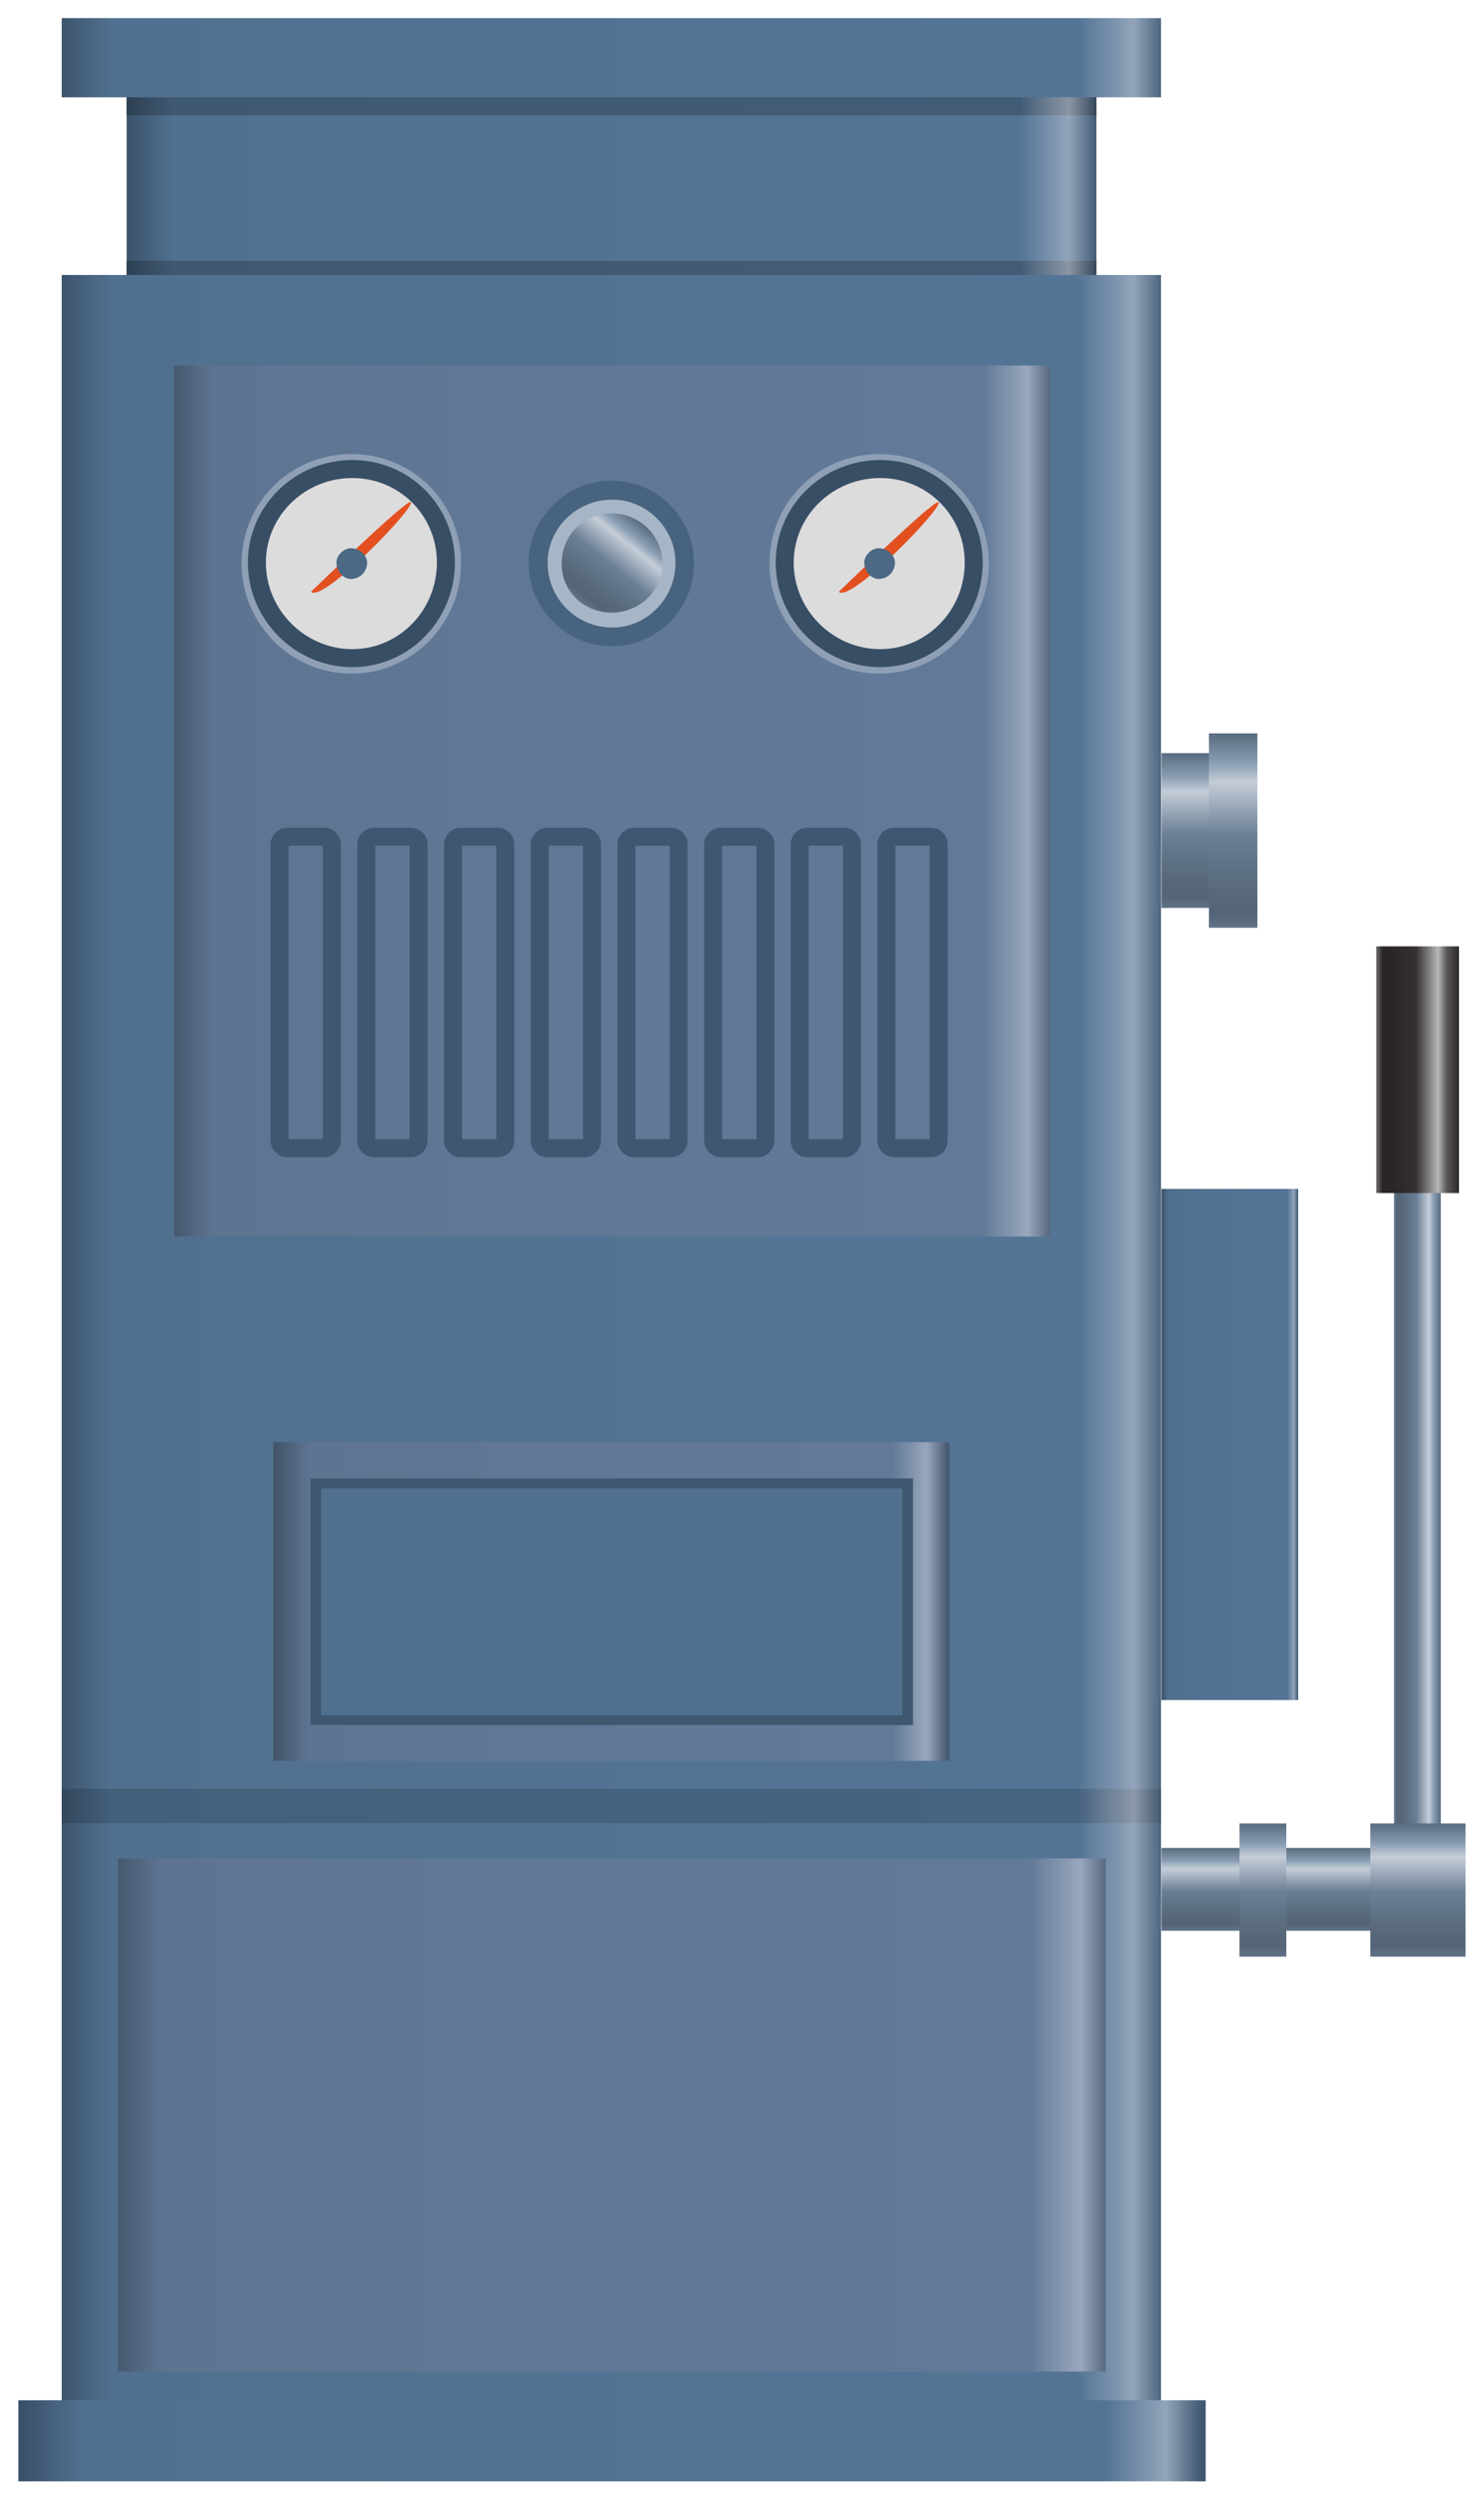<?xml version="1.0" encoding="UTF-8" standalone="no"?>
<!DOCTYPE svg PUBLIC "-//W3C//DTD SVG 1.1//EN" "http://www.w3.org/Graphics/SVG/1.1/DTD/svg11.dtd">
<!-- 由 Microsoft Visio, SVG Export 生成 罐4.svg 页-1 -->
<svg xmlns="http://www.w3.org/2000/svg" xmlns:xlink="http://www.w3.org/1999/xlink" xmlns:ev="http://www.w3.org/2001/xml-events"
		xmlns:v="http://schemas.microsoft.com/visio/2003/SVGExtensions/" width="0.859in" height="1.446in"
		viewBox="0 0 61.837 104.145" xml:space="preserve" color-interpolation-filters="sRGB" class="st18">
	<v:documentProperties v:langID="2052" v:metric="true" v:viewMarkup="false"/>

	<style type="text/css">
	<![CDATA[
		.st1 {fill:url(#grad0-5);stroke:none;stroke-linecap:butt;stroke-width:0.75}
		.st2 {fill:url(#grad0-9);stroke:none;stroke-linecap:butt;stroke-width:0.75}
		.st3 {fill:url(#grad0-19);stroke:none;stroke-linecap:butt;stroke-width:0.75}
		.st4 {fill:#48637f;stroke:none;stroke-linecap:butt;stroke-width:0.75}
		.st5 {fill:#3f5870;stroke:none;stroke-linecap:butt;stroke-width:0.75}
		.st6 {fill:#517090;stroke:none;stroke-linecap:butt;stroke-width:0.75}
		.st7 {fill:url(#grad0-38);stroke:none;stroke-linecap:butt;stroke-width:0.75}
		.st8 {fill:url(#grad0-45);stroke:none;stroke-linecap:butt;stroke-width:0.75}
		.st9 {fill:url(#grad0-49);stroke:none;stroke-linecap:butt;stroke-width:0.75}
		.st10 {fill:url(#grad0-59);stroke:none;stroke-linecap:butt;stroke-width:0.75}
		.st11 {fill:#a7b6c6;stroke:none;stroke-linecap:butt;stroke-width:0.75}
		.st12 {fill:#8f9fb6;stroke:none;stroke-linecap:butt;stroke-width:0.75}
		.st13 {fill:#dcdcdd;stroke:#384e64;stroke-linecap:butt;stroke-width:0.75}
		.st14 {fill:#e35020;stroke:none;stroke-linecap:butt;stroke-width:0.753}
		.st15 {fill:#4b6884;stroke:none;stroke-linecap:butt;stroke-width:0.75}
		.st16 {fill:url(#grad0-83);stroke:none;stroke-linecap:butt;stroke-width:0.75}
		.st17 {fill:none;stroke:#3f5770;stroke-linecap:butt;stroke-width:0.75}
		.st18 {fill:none;fill-rule:evenodd;font-size:12px;overflow:visible;stroke-linecap:square;stroke-miterlimit:3}
	]]>
	</style>

	<defs id="Patterns_And_Gradients">
		<linearGradient id="grad0-5" x1="0" y1="0" x2="1" y2="0" gradientTransform="rotate(-180 0.5 0.5)">
			<stop offset="0" stop-color="#3f5871" stop-opacity="1"/>
			<stop offset="0.03" stop-color="#92a4ba" stop-opacity="1"/>
			<stop offset="0.08" stop-color="#547495" stop-opacity="1"/>
			<stop offset="0.64" stop-color="#537292" stop-opacity="1"/>
			<stop offset="0.95" stop-color="#51708f" stop-opacity="1"/>
			<stop offset="1" stop-color="#3a5169" stop-opacity="1"/>
		</linearGradient>
		<linearGradient id="grad0-9" x1="0" y1="0" x2="1" y2="0" gradientTransform="rotate(-180 0.5 0.5)">
			<stop offset="0" stop-color="#324559" stop-opacity="1"/>
			<stop offset="0.03" stop-color="#8a96a5" stop-opacity="1"/>
			<stop offset="0.08" stop-color="#435c76" stop-opacity="1"/>
			<stop offset="0.64" stop-color="#425b74" stop-opacity="1"/>
			<stop offset="0.95" stop-color="#405972" stop-opacity="1"/>
			<stop offset="1" stop-color="#2d4053" stop-opacity="1"/>
		</linearGradient>
		<linearGradient id="grad0-19" x1="0" y1="0" x2="1" y2="0" gradientTransform="rotate(-180 0.5 0.5)">
			<stop offset="0" stop-color="#4a5c74" stop-opacity="1"/>
			<stop offset="0.03" stop-color="#99a7bc" stop-opacity="1"/>
			<stop offset="0.08" stop-color="#627a98" stop-opacity="1"/>
			<stop offset="0.64" stop-color="#607895" stop-opacity="1"/>
			<stop offset="0.95" stop-color="#5e7592" stop-opacity="1"/>
			<stop offset="1" stop-color="#44556b" stop-opacity="1"/>
		</linearGradient>
		<linearGradient id="grad0-38" x1="0" y1="0" x2="1" y2="0" gradientTransform="rotate(90 0.5 0.5)">
			<stop offset="0" stop-color="#596b7e" stop-opacity="1"/>
			<stop offset="0.15" stop-color="#889cb2" stop-opacity="1"/>
			<stop offset="0.25" stop-color="#c5cdd7" stop-opacity="1"/>
			<stop offset="0.52" stop-color="#6b7f96" stop-opacity="1"/>
			<stop offset="0.69" stop-color="#5e7185" stop-opacity="1"/>
			<stop offset="0.8" stop-color="#596a7d" stop-opacity="1"/>
			<stop offset="0.92" stop-color="#536476" stop-opacity="1"/>
			<stop offset="1" stop-color="#617388" stop-opacity="1"/>
		</linearGradient>
		<linearGradient id="grad0-45" x1="0" y1="0" x2="1" y2="0" gradientTransform="rotate(-180 0.5 0.5)">
			<stop offset="0" stop-color="#596b7e" stop-opacity="1"/>
			<stop offset="0.15" stop-color="#889cb2" stop-opacity="1"/>
			<stop offset="0.25" stop-color="#c5cdd7" stop-opacity="1"/>
			<stop offset="0.52" stop-color="#6b7f96" stop-opacity="1"/>
			<stop offset="0.69" stop-color="#5e7185" stop-opacity="1"/>
			<stop offset="0.8" stop-color="#596a7d" stop-opacity="1"/>
			<stop offset="0.92" stop-color="#536476" stop-opacity="1"/>
			<stop offset="1" stop-color="#617388" stop-opacity="1"/>
		</linearGradient>
		<linearGradient id="grad0-49" x1="0" y1="0" x2="1" y2="0" gradientTransform="rotate(-180 0.5 0.5)">
			<stop offset="0" stop-color="#2b2827" stop-opacity="1"/>
			<stop offset="0.15" stop-color="#5b5858" stop-opacity="1"/>
			<stop offset="0.25" stop-color="#b8b7b7" stop-opacity="1"/>
			<stop offset="0.52" stop-color="#353130" stop-opacity="1"/>
			<stop offset="0.69" stop-color="#2e2a29" stop-opacity="1"/>
			<stop offset="0.8" stop-color="#2b2726" stop-opacity="1"/>
			<stop offset="0.92" stop-color="#282424" stop-opacity="1"/>
			<stop offset="1" stop-color="#6e6b6b" stop-opacity="1"/>
		</linearGradient>
		<linearGradient id="grad0-59" x1="0" y1="0" x2="1" y2="0" gradientTransform="rotate(-180 0.5 0.5)">
			<stop offset="0" stop-color="#354a61" stop-opacity="1"/>
			<stop offset="0.03" stop-color="#8c99ab" stop-opacity="1"/>
			<stop offset="0.08" stop-color="#476380" stop-opacity="1"/>
			<stop offset="0.64" stop-color="#46617d" stop-opacity="1"/>
			<stop offset="0.95" stop-color="#445f7a" stop-opacity="1"/>
			<stop offset="1" stop-color="#304459" stop-opacity="1"/>
		</linearGradient>
		<linearGradient id="grad0-83" x1="0" y1="0" x2="1" y2="0" gradientTransform="rotate(129.299 0.5 0.5)">
			<stop offset="0" stop-color="#596b7e" stop-opacity="1"/>
			<stop offset="0.15" stop-color="#889cb2" stop-opacity="1"/>
			<stop offset="0.25" stop-color="#c5cdd7" stop-opacity="1"/>
			<stop offset="0.52" stop-color="#6b7f96" stop-opacity="1"/>
			<stop offset="0.69" stop-color="#5e7185" stop-opacity="1"/>
			<stop offset="0.8" stop-color="#596a7d" stop-opacity="1"/>
			<stop offset="0.92" stop-color="#536476" stop-opacity="1"/>
			<stop offset="1" stop-color="#617388" stop-opacity="1"/>
		</linearGradient>
	</defs>
	<g v:mID="0" v:index="1" v:groupContext="foregroundPage">
		<title>页-1</title>
		<v:pageProperties v:drawingScale="0.0393701" v:pageScale="0.0393701" v:drawingUnits="24" v:shadowOffsetX="8.50394"
				v:shadowOffsetY="-8.50394"/>
		<g id="group4904-1" transform="translate(0.75,-0.75)" v:mID="4904" v:groupContext="group">
			<title>锅炉7</title>
			<g id="shape4905-2" v:mID="4905" v:groupContext="shape" transform="translate(4.515,-91.823)">
				<title>shape1</title>
				<path d="M0 96.35 L40.43 96.35 L40.43 104.15 L0 104.15 L0 96.35 Z" class="st1"/>
			</g>
			<g id="shape4906-6" v:mID="4906" v:groupContext="shape" transform="translate(4.515,-91.778)">
				<title>shape2</title>
				<path d="M0 103.4 L40.43 103.4 L40.43 104.15 L0 104.15 L0 103.4 Z" class="st2"/>
			</g>
			<g id="shape4907-10" v:mID="4907" v:groupContext="shape" transform="translate(1.808,-28.192)">
				<title>shape3</title>
				<path d="M0 40.4 L45.83 40.4 L45.83 104.15 L0 104.15 L0 40.4 Z" class="st1"/>
			</g>
			<g id="shape4908-13" v:mID="4908" v:groupContext="shape" transform="translate(47.655,-32.557)">
				<title>shape4</title>
				<path d="M0 82.85 L5.7 82.85 L5.7 104.15 L0 104.15 L0 82.85 Z" class="st1"/>
			</g>
			<g id="shape4909-16" v:mID="4909" v:groupContext="shape" transform="translate(6.487,-51.87)">
				<title>shape5</title>
				<path d="M0 67.85 L36.53 67.85 L36.53 104.15 L0 104.15 L0 67.85 Z" class="st3"/>
			</g>
			<g id="shape4910-20" v:mID="4910" v:groupContext="shape" transform="translate(10.627,-30.023)">
				<title>shape6</title>
				<path d="M0 90.87 L28.2 90.87 L28.2 104.15 L0 104.15 L0 90.87 Z" class="st3"/>
			</g>
			<g id="shape4911-23" v:mID="4911" v:groupContext="shape" transform="translate(1.808,-3.345)">
				<title>shape7</title>
				<path d="M0 79.25 L45.83 79.25 L45.83 104.15 L0 104.15 L0 79.25 Z" class="st1"/>
			</g>
			<g id="shape4912-26" v:mID="4912" v:groupContext="shape" transform="translate(4.147,-4.575)">
				<title>shape8</title>
				<path d="M0 82.77 L41.18 82.77 L41.18 104.15 L0 104.15 L0 82.77 Z" class="st3"/>
			</g>
			<g id="shape4913-29" v:mID="4913" v:groupContext="shape" transform="translate(21.27,-76.47)">
				<title>shape9</title>
				<path d="M0 100.7 C0 98.82 1.57 97.25 3.45 97.25 C5.4 97.25 6.9 98.82 6.9 100.7 C6.9 102.57 5.4 104.15 3.45 104.15
							 C1.57 104.15 0 102.57 0 100.7 Z" class="st4"/>
			</g>
			<g id="shape4914-31" v:mID="4914" v:groupContext="shape" transform="translate(12.18,-31.515)">
				<title>shape10</title>
				<path d="M0 93.87 L25.12 93.87 L25.12 104.15 L0 104.15 L0 93.87 Z" class="st5"/>
			</g>
			<g id="shape4915-33" v:mID="4915" v:groupContext="shape" transform="translate(12.63,-31.927)">
				<title>shape11</title>
				<path d="M0 94.7 L24.22 94.7 L24.22 104.15 L0 104.15 L0 94.7 Z" class="st6"/>
			</g>
			<g id="shape4916-35" v:mID="4916" v:groupContext="shape" transform="translate(47.655,-22.942)">
				<title>shape12</title>
				<path d="M0 100.7 L12 100.7 L12 104.15 L0 104.15 L0 100.7 Z" class="st7"/>
			</g>
			<g id="shape4917-39" v:mID="4917" v:groupContext="shape" transform="translate(50.91,-21.863)">
				<title>shape13</title>
				<path d="M0 98.6 L1.95 98.6 L1.95 104.15 L0 104.15 L0 98.6 Z" class="st7"/>
			</g>
			<g id="shape4918-42" v:mID="4918" v:groupContext="shape" transform="translate(57.352,-23.025)">
				<title>shape14</title>
				<path d="M0 65.97 L1.95 65.97 L1.95 104.15 L0 104.15 L0 65.97 Z" class="st8"/>
			</g>
			<g id="shape4919-46" v:mID="4919" v:groupContext="shape" transform="translate(56.61,-53.685)">
				<title>shape15</title>
				<path d="M0 93.87 L3.45 93.87 L3.45 104.15 L0 104.15 L0 93.87 Z" class="st9"/>
			</g>
			<g id="shape4920-50" v:mID="4920" v:groupContext="shape" transform="translate(56.362,-21.863)">
				<title>shape16</title>
				<path d="M0 98.6 L3.97 98.6 L3.97 104.15 L0 104.15 L0 98.6 Z" class="st7"/>
			</g>
			<g id="shape4921-53" v:mID="4921" v:groupContext="shape">
				<title>shape17</title>
				<path d="M0 100.77 L49.5 100.77 L49.5 104.15 L0 104.15 L0 100.77 Z" class="st1"/>
			</g>
			<g id="shape4922-56" v:mID="4922" v:groupContext="shape" transform="translate(1.808,-27.427)">
				<title>shape18</title>
				<path d="M0 102.72 L45.83 102.72 L45.83 104.15 L0 104.15 L0 102.72 Z" class="st10"/>
			</g>
			<g id="shape4923-60" v:mID="4923" v:groupContext="shape" transform="translate(22.065,-77.25)">
				<title>shape19</title>
				<path d="M0 101.45 C0 100.02 1.2 98.82 2.7 98.82 C4.13 98.82 5.33 100.02 5.33 101.45 C5.33 102.95 4.13 104.15 2.7
							 104.15 C1.2 104.15 0 102.95 0 101.45 Z" class="st11"/>
			</g>
			<g id="group4924-62" transform="translate(9.307,-75.33)" v:mID="4924" v:groupContext="group">
				<title>工作表.4924</title>
				<g id="shape4925-63" v:mID="4925" v:groupContext="shape">
					<title>shape20</title>
					<path d="M0 99.57 C0 97.02 2.03 95 4.58 95 C7.13 95 9.15 97.02 9.15 99.57 C9.15 102.05 7.13 104.15 4.58 104.15
								 C2.03 104.15 0 102.05 0 99.57 Z" class="st12"/>
				</g>
				<g id="shape4926-65" v:mID="4926" v:groupContext="shape" transform="translate(0.637,-0.645)">
					<title>shape21</title>
					<path d="M0 100.17 C0 98 1.8 96.27 3.98 96.27 C6.15 96.27 7.88 98 7.88 100.17 C7.88 102.35 6.15 104.15 3.98 104.15
								 C1.8 104.15 0 102.35 0 100.17 Z" class="st13"/>
				</g>
				<g id="shape4927-67" v:mID="4927" v:groupContext="shape" transform="translate(-66.326,170.921) rotate(-135)">
					<title>shape22</title>
					<path d="M0.68 98.57 C0.68 98.57 0.6 104.15 0.38 104.15 C0.08 104.15 0 98.57 0.68 98.57 Z" class="st14"/>
				</g>
				<g id="shape4928-69" v:mID="4928" v:groupContext="shape" transform="translate(3.953,-3.945)">
					<title>shape23</title>
					<path d="M0 103.47 C0 103.17 0.3 102.87 0.6 102.87 C0.98 102.87 1.28 103.17 1.28 103.47 C1.28 103.85 0.98 104.15
								 0.6 104.15 C0.3 104.15 0 103.85 0 103.47 Z" class="st15"/>
				</g>
			</g>
			<g id="group4929-71" transform="translate(31.312,-75.33)" v:mID="4929" v:groupContext="group">
				<title>工作表.4929</title>
				<g id="shape4930-72" v:mID="4930" v:groupContext="shape">
					<title>shape24</title>
					<path d="M0 99.57 C0 97.02 2.03 95 4.58 95 C7.13 95 9.15 97.02 9.15 99.57 C9.15 102.05 7.13 104.15 4.58 104.15
								 C2.03 104.15 0 102.05 0 99.57 Z" class="st12"/>
				</g>
				<g id="shape4931-74" v:mID="4931" v:groupContext="shape" transform="translate(0.637,-0.645)">
					<title>shape25</title>
					<path d="M0 100.17 C0 98 1.8 96.27 3.98 96.27 C6.15 96.27 7.88 98 7.88 100.17 C7.88 102.35 6.15 104.15 3.98 104.15
								 C1.8 104.15 0 102.35 0 100.17 Z" class="st13"/>
				</g>
				<g id="shape4932-76" v:mID="4932" v:groupContext="shape" transform="translate(-66.326,170.921) rotate(-135)">
					<title>shape26</title>
					<path d="M0.68 98.57 C0.68 98.57 0.6 104.15 0.38 104.15 C0.08 104.15 0 98.57 0.68 98.57 Z" class="st14"/>
				</g>
				<g id="shape4933-78" v:mID="4933" v:groupContext="shape" transform="translate(3.953,-3.945)">
					<title>shape27</title>
					<path d="M0 103.47 C0 103.17 0.3 102.87 0.6 102.87 C0.98 102.87 1.28 103.17 1.28 103.47 C1.28 103.85 0.98 104.15
								 0.6 104.15 C0.3 104.15 0 103.85 0 103.47 Z" class="st15"/>
				</g>
			</g>
			<g id="shape4934-80" v:mID="4934" v:groupContext="shape" transform="translate(22.65,-77.873)">
				<title>shape28</title>
				<path d="M0 102.12 C0 100.92 0.9 100.02 2.1 100.02 C3.23 100.02 4.2 100.92 4.2 102.12 C4.2 103.25 3.23 104.15 2.1
							 104.15 C0.9 104.15 0 103.25 0 102.12 Z" class="st16"/>
			</g>
			<g id="shape4935-84" v:mID="4935" v:groupContext="shape" transform="translate(10.89,-55.553)">
				<title>shape29</title>
				<path d="M0.3 91.17 L1.88 91.17 C2.03 91.17 2.18 91.32 2.18 91.47 L2.18 103.85 C2.18 104 2.03 104.15 1.88 104.15
							 L0.3 104.15 C0.15 104.15 0 104 0 103.85 L0 91.47 C0 91.32 0.15 91.17 0.3 91.17 Z" class="st17"/>
			</g>
			<g id="shape4936-86" v:mID="4936" v:groupContext="shape" transform="translate(14.505,-55.553)">
				<title>shape30</title>
				<path d="M0.3 91.17 L1.88 91.17 C2.03 91.17 2.18 91.32 2.18 91.47 L2.18 103.85 C2.18 104 2.03 104.15 1.88 104.15
							 L0.3 104.15 C0.15 104.15 0 104 0 103.85 L0 91.47 C0 91.32 0.15 91.17 0.3 91.17 Z" class="st17"/>
			</g>
			<g id="shape4937-88" v:mID="4937" v:groupContext="shape" transform="translate(18.12,-55.553)">
				<title>shape31</title>
				<path d="M0.3 91.17 L1.88 91.17 C2.03 91.17 2.18 91.32 2.18 91.47 L2.18 103.85 C2.18 104 2.03 104.15 1.88 104.15
							 L0.3 104.15 C0.15 104.15 0 104 0 103.85 L0 91.47 C0 91.32 0.15 91.17 0.3 91.17 Z" class="st17"/>
			</g>
			<g id="shape4938-90" v:mID="4938" v:groupContext="shape" transform="translate(21.735,-55.553)">
				<title>shape32</title>
				<path d="M0.3 91.17 L1.88 91.17 C2.03 91.17 2.18 91.32 2.18 91.47 L2.18 103.85 C2.18 104 2.03 104.15 1.88 104.15
							 L0.3 104.15 C0.15 104.15 0 104 0 103.85 L0 91.47 C0 91.32 0.15 91.17 0.3 91.17 Z" class="st17"/>
			</g>
			<g id="shape4939-92" v:mID="4939" v:groupContext="shape" transform="translate(25.35,-55.553)">
				<title>shape33</title>
				<path d="M0.3 91.17 L1.88 91.17 C2.03 91.17 2.18 91.32 2.18 91.47 L2.18 103.85 C2.18 104 2.03 104.15 1.88 104.15
							 L0.3 104.15 C0.15 104.15 0 104 0 103.85 L0 91.47 C0 91.32 0.15 91.17 0.3 91.17 Z" class="st17"/>
			</g>
			<g id="shape4940-94" v:mID="4940" v:groupContext="shape" transform="translate(28.965,-55.553)">
				<title>shape34</title>
				<path d="M0.3 91.17 L1.88 91.17 C2.03 91.17 2.18 91.32 2.18 91.47 L2.18 103.85 C2.18 104 2.03 104.15 1.88 104.15
							 L0.3 104.15 C0.15 104.15 0 104 0 103.85 L0 91.47 C0 91.32 0.15 91.17 0.3 91.17 Z" class="st17"/>
			</g>
			<g id="shape4941-96" v:mID="4941" v:groupContext="shape" transform="translate(32.572,-55.553)">
				<title>shape35</title>
				<path d="M0.3 91.17 L1.88 91.17 C2.03 91.17 2.18 91.32 2.18 91.47 L2.18 103.85 C2.18 104 2.03 104.15 1.88 104.15
							 L0.3 104.15 C0.15 104.15 0 104 0 103.85 L0 91.47 C0 91.32 0.15 91.17 0.3 91.17 Z" class="st17"/>
			</g>
			<g id="shape4942-98" v:mID="4942" v:groupContext="shape" transform="translate(36.188,-55.553)">
				<title>shape36</title>
				<path d="M0.3 91.17 L1.88 91.17 C2.03 91.17 2.18 91.32 2.18 91.47 L2.18 103.85 C2.18 104 2.03 104.15 1.88 104.15
							 L0.3 104.15 C0.15 104.15 0 104 0 103.85 L0 91.47 C0 91.32 0.15 91.17 0.3 91.17 Z" class="st17"/>
			</g>
			<g id="shape4943-100" v:mID="4943" v:groupContext="shape" transform="translate(1.808,-99.345)">
				<title>shape37</title>
				<path d="M0 100.85 L45.83 100.85 L45.83 104.15 L0 104.15 L0 100.85 Z" class="st1"/>
			</g>
			<g id="shape4944-103" v:mID="4944" v:groupContext="shape" transform="translate(4.515,-98.595)">
				<title>shape38</title>
				<path d="M0 103.4 L40.43 103.4 L40.43 104.15 L0 104.15 L0 103.4 Z" class="st2"/>
			</g>
			<g id="group4945-106" transform="translate(47.655,-64.74)" v:mID="4945" v:groupContext="group">
				<title>工作表.4945</title>
				<g id="shape4946-107" v:mID="4946" v:groupContext="shape" transform="translate(-2.16077E-14,-0.825)">
					<title>shape39</title>
					<path d="M0 97.7 L2.02 97.7 L2.02 104.15 L0 104.15 L0 97.7 Z" class="st7"/>
				</g>
				<g id="shape4947-110" v:mID="4947" v:groupContext="shape" transform="translate(1.98,-1.42109E-14)">
					<title>shape40</title>
					<path d="M0 96.05 L2.02 96.05 L2.02 104.15 L0 104.15 L0 96.05 Z" class="st7"/>
				</g>
			</g>
		</g>
	</g>
</svg>
